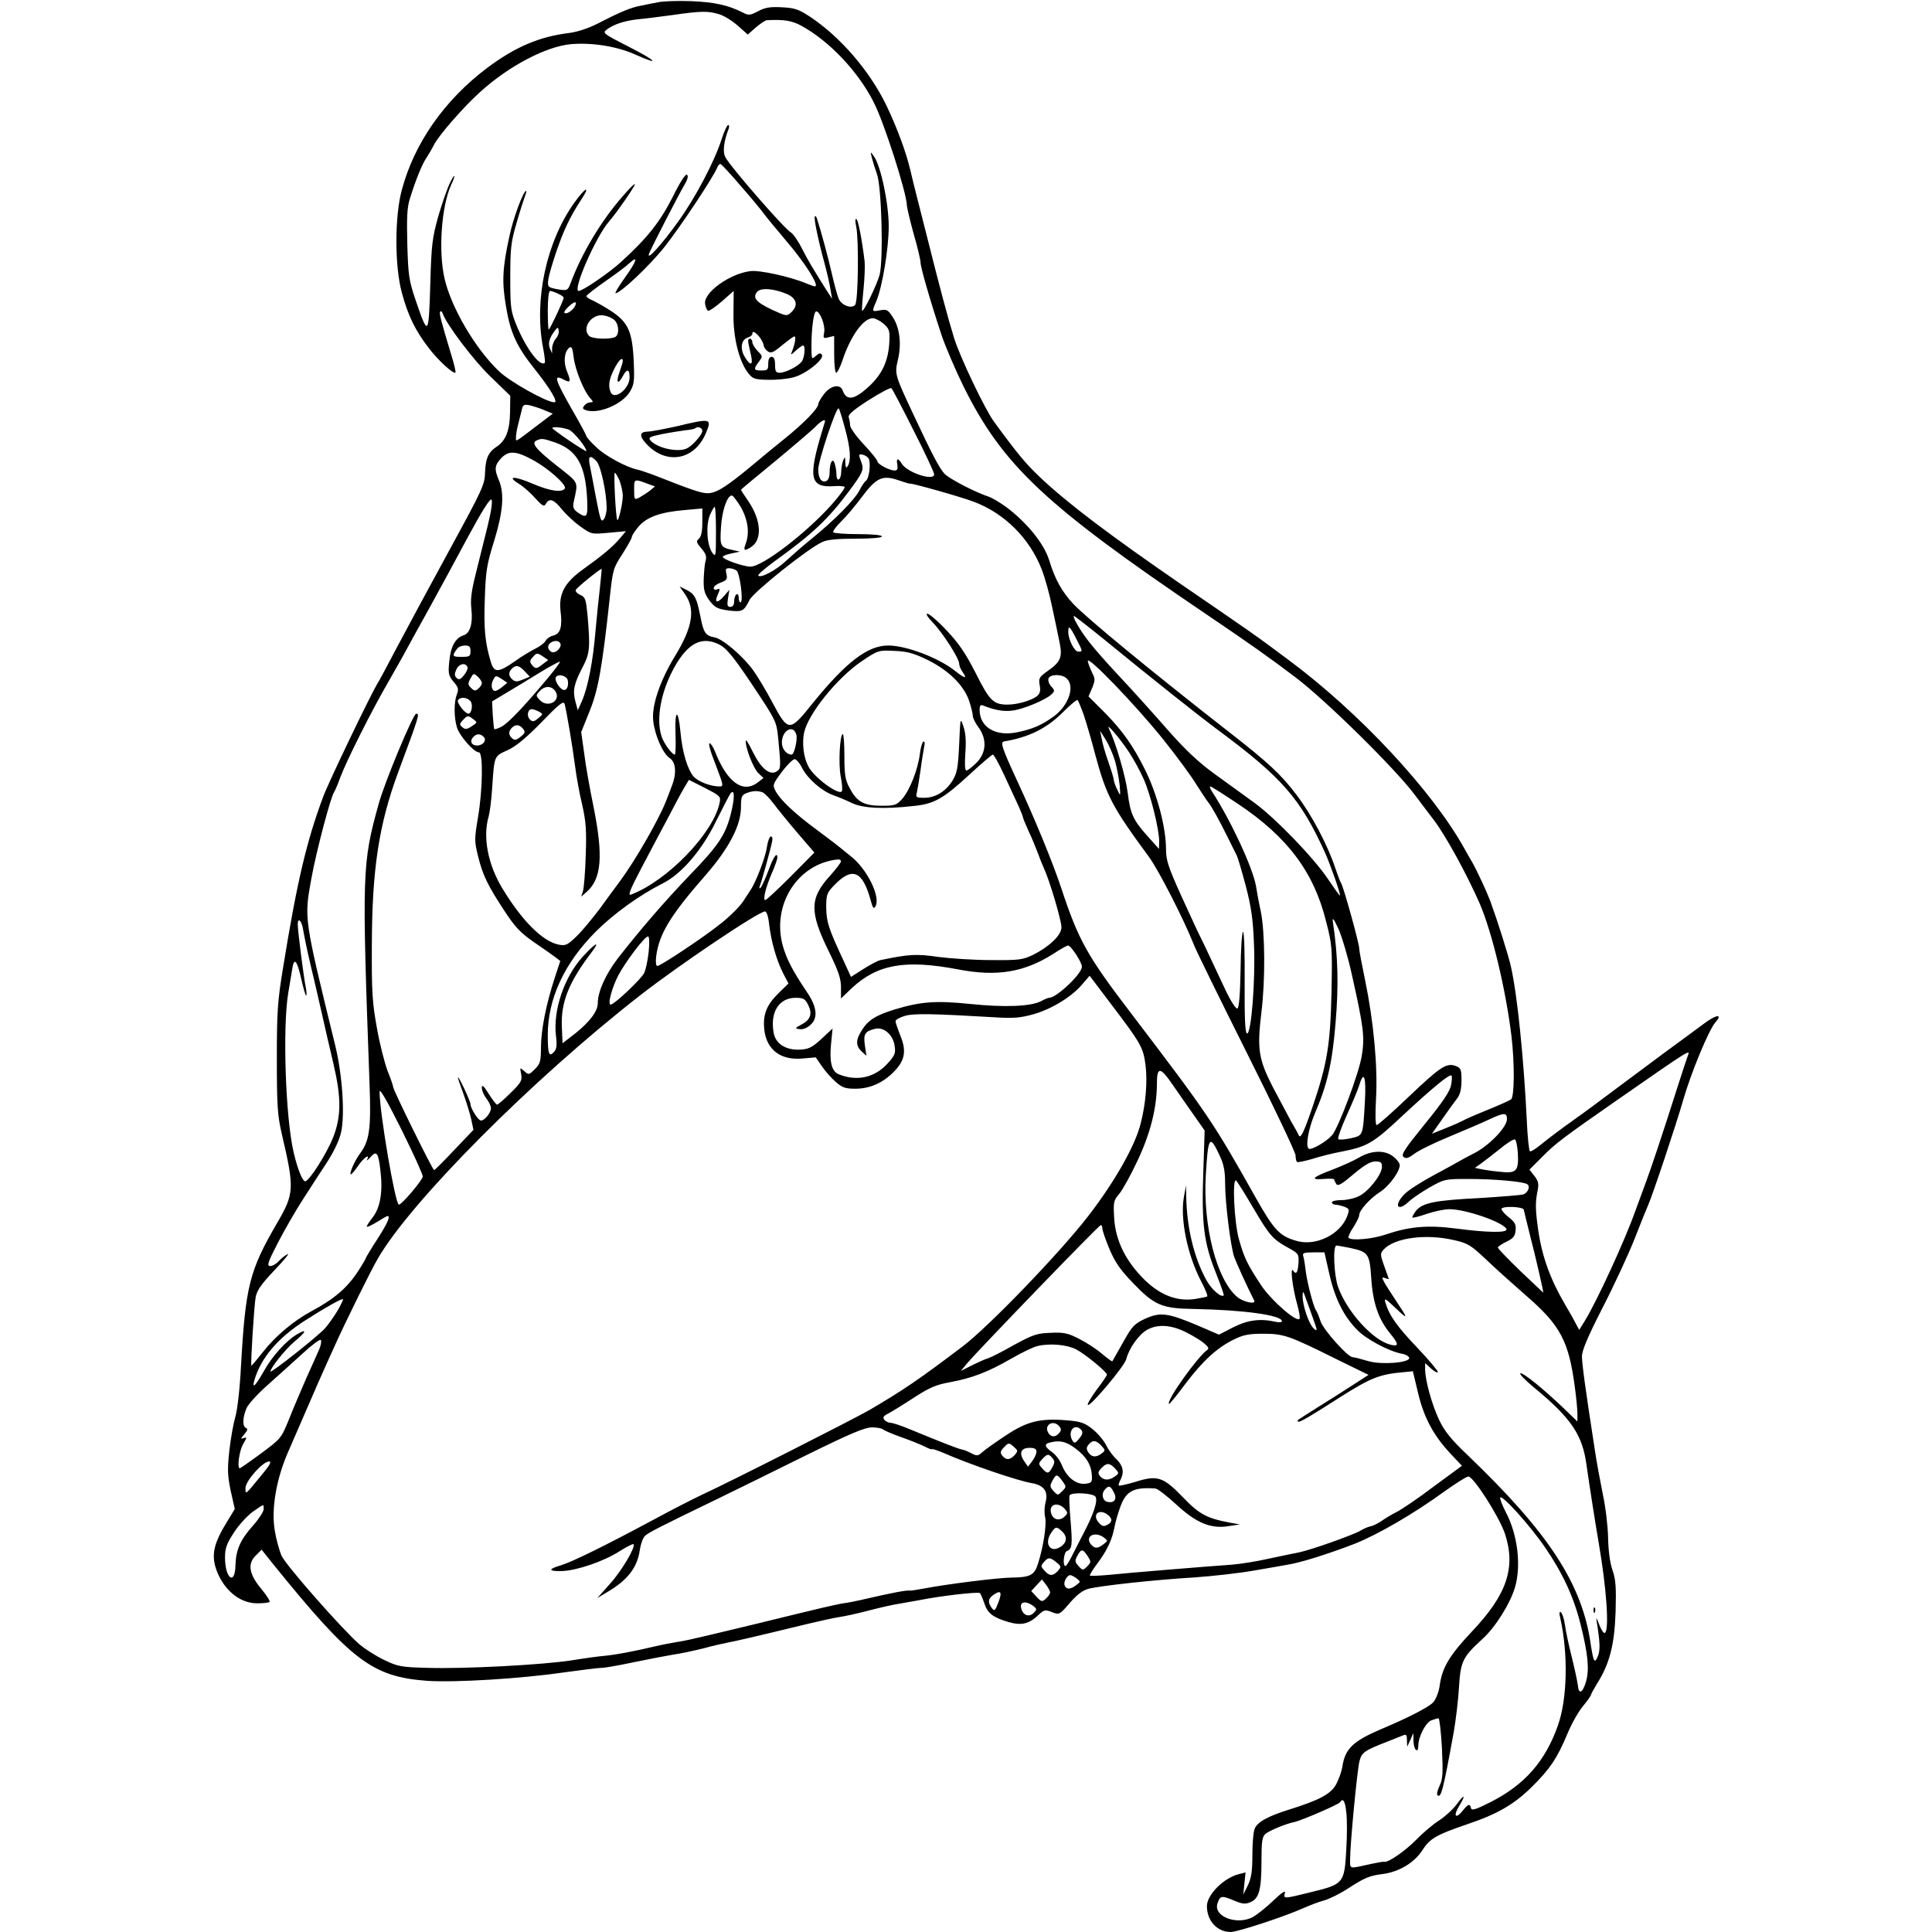 <?xml version="1.0" standalone="no"?>
<!DOCTYPE svg PUBLIC "-//W3C//DTD SVG 20010904//EN"
 "http://www.w3.org/TR/2001/REC-SVG-20010904/DTD/svg10.dtd">
<svg version="1.0" xmlns="http://www.w3.org/2000/svg"
 width="850pt" height="850pt" viewBox="0 0 850 850"
 preserveAspectRatio="xMidYMid meet">
<g transform="translate(0,850) scale(0.1,-0.1)"
fill="#000000" stroke="none">
<path d="M2895 8490 c-22 -4 -56 -11 -75 -15 -42 -7 -92 -28 -185 -76 -44 -23
-93 -39 -130 -44 -133 -16 -239 -62 -362 -154 -187 -141 -320 -330 -375 -536
-32 -117 -32 -336 0 -453 27 -101 60 -168 119 -244 41 -54 109 -116 117 -107
2 2 -6 38 -19 79 -47 156 -54 184 -48 189 3 4 8 0 10 -7 18 -51 138 -209 212
-280 l86 -83 -1 -72 c-1 -81 -19 -127 -60 -153 -36 -24 -48 -52 -50 -114 -1
-51 -12 -75 -154 -335 -84 -154 -188 -347 -232 -430 -43 -82 -83 -157 -89
-165 -30 -50 -212 -428 -237 -495 -74 -198 -116 -378 -177 -755 -24 -146 -27
-192 -27 -400 0 -206 3 -247 22 -330 56 -239 55 -261 -21 -391 -122 -210 -139
-277 -159 -634 -5 -98 -16 -191 -25 -220 -8 -27 -20 -94 -26 -147 -9 -83 -8
-109 6 -177 l18 -80 -43 -71 c-57 -95 -63 -148 -26 -225 37 -74 100 -119 168
-119 26 0 50 3 54 6 3 4 -13 29 -35 56 -55 65 -63 111 -27 147 l27 27 52 -65
c344 -425 435 -494 677 -512 119 -8 409 9 600 37 80 11 154 20 164 20 11 -1
74 10 140 24 67 14 146 29 176 34 30 4 91 17 135 28 44 12 94 23 110 26 28 5
112 24 350 82 55 13 118 27 140 30 22 3 81 16 130 29 50 13 108 26 130 29 22
4 63 11 90 16 88 18 260 38 266 31 4 -3 12 -23 19 -43 14 -45 38 -64 106 -84
58 -17 92 -9 134 32 24 22 29 23 59 11 32 -12 33 -11 77 40 32 37 57 56 83 63
51 13 283 39 467 50 82 6 199 19 260 30 60 10 127 22 149 26 55 8 181 48 295
92 103 41 260 132 396 231 49 35 95 64 104 65 22 1 135 -175 161 -251 49 -149
10 -268 -146 -432 -98 -104 -131 -159 -141 -238 -4 -27 -16 -58 -28 -72 -18
-21 -114 -70 -226 -117 -127 -54 -162 -87 -174 -166 -4 -24 -17 -60 -29 -81
-24 -41 -73 -67 -207 -109 -93 -29 -139 -55 -150 -84 -6 -14 -10 -67 -10 -117
0 -71 -5 -101 -20 -132 l-20 -40 5 49 5 48 -28 -7 c-67 -16 -142 -91 -142
-141 0 -65 45 -114 105 -114 30 0 240 69 317 104 29 13 71 29 94 35 22 6 69
29 104 52 74 48 96 57 153 64 71 9 138 49 173 102 35 55 62 70 199 117 131 44
204 86 280 160 83 81 116 130 161 238 17 42 48 97 68 121 20 24 36 47 36 51 0
3 12 25 26 48 56 88 77 172 82 316 3 109 1 142 -14 185 -11 32 -18 86 -19 142
-1 50 -11 135 -23 190 -11 55 -28 145 -36 200 -41 265 -56 375 -56 408 0 25
26 87 90 212 50 97 113 233 141 303 27 70 54 136 59 147 18 38 127 365 155
464 34 119 113 310 142 343 35 39 3 35 -52 -7 -33 -24 -109 -81 -170 -125 -60
-45 -157 -117 -215 -160 -58 -44 -146 -109 -197 -145 -51 -36 -111 -82 -134
-101 -22 -18 -44 -32 -48 -29 -4 2 -11 66 -14 142 -13 265 -41 543 -69 668
-10 48 -60 205 -91 290 -15 40 -58 133 -79 170 -7 11 -23 40 -37 65 -141 252
-460 595 -771 826 -151 113 -168 124 -470 331 -314 216 -505 360 -625 474 -63
60 -98 102 -202 244 -39 53 -151 287 -176 370 -26 84 -65 230 -115 430 -17 66
-38 149 -47 185 -9 36 -23 91 -30 122 -18 77 -58 186 -106 286 -74 152 -202
300 -336 389 -49 32 -66 38 -122 41 -52 3 -75 -1 -105 -17 -37 -19 -42 -20
-70 -5 -62 31 -123 45 -226 49 -58 2 -123 0 -145 -5z m267 -52 c22 -6 59 -29
84 -51 l44 -39 35 31 c20 17 41 31 48 32 75 4 110 -1 154 -25 123 -68 249
-201 317 -336 46 -89 146 -402 146 -455 1 -11 14 -67 30 -125 17 -58 30 -114
30 -125 0 -20 40 -160 91 -315 17 -52 62 -156 98 -230 173 -348 358 -522 1066
-1001 198 -134 284 -195 396 -280 132 -100 440 -403 525 -518 32 -42 69 -92
84 -111 51 -68 142 -233 200 -365 54 -125 115 -378 140 -585 14 -120 13 -265
-2 -277 -7 -5 -56 -27 -108 -48 -52 -21 -99 -42 -105 -46 -5 -3 -38 -18 -73
-32 l-62 -25 47 67 c25 36 55 77 65 90 12 16 18 41 18 78 0 48 -3 54 -25 63
-41 15 -67 -2 -207 -135 -72 -69 -136 -125 -141 -125 -6 0 -7 44 -3 118 8 140
-11 340 -48 519 -14 67 -26 130 -26 140 0 23 -70 275 -80 288 -4 6 -15 35 -25
65 -33 100 -103 234 -171 323 -67 89 -124 142 -300 279 -337 263 -620 496
-682 561 -50 54 -80 107 -106 192 -23 74 -98 166 -190 235 -28 20 -62 40 -74
44 -61 20 -175 79 -197 102 -22 24 -55 86 -138 264 -80 170 -81 175 -67 235
17 70 9 141 -21 188 -22 34 -27 37 -56 32 -38 -7 -38 -8 -18 39 27 63 55 234
55 330 0 101 -35 267 -65 308 -16 23 -16 23 -9 -7 4 -16 14 -48 22 -70 21 -55
29 -378 12 -444 -13 -46 -70 -164 -77 -158 -2 2 1 44 6 93 5 49 7 105 5 124
-12 98 -28 181 -36 186 -6 4 -6 -10 -1 -33 12 -58 9 -331 -5 -345 -18 -18 -62
0 -73 30 -6 15 -19 63 -29 107 -15 68 -50 196 -66 244 -2 8 -7 12 -9 9 -6 -5
15 -106 43 -208 11 -41 23 -93 26 -115 l7 -40 -29 45 c-60 96 -73 117 -104
177 -17 34 -39 65 -48 70 -25 12 -267 289 -289 332 -12 22 -7 69 15 125 3 9 2
16 -2 16 -5 0 -18 -28 -29 -62 -31 -97 -114 -256 -192 -364 -74 -103 -141
-176 -127 -139 10 26 131 261 156 303 13 22 17 37 11 43 -6 6 -29 -28 -63 -97
-56 -110 -111 -180 -226 -285 -52 -48 -170 -129 -188 -129 -29 0 75 238 133
305 36 41 121 165 114 165 -5 0 -28 -24 -53 -53 -96 -109 -183 -256 -230 -384
-11 -30 -15 -32 -49 -27 -20 3 -39 8 -43 11 -14 8 -8 41 26 145 34 102 65 167
114 241 43 65 16 52 -32 -16 -122 -171 -177 -425 -137 -636 7 -34 10 -65 8
-67 -20 -20 -81 60 -123 161 -27 66 -29 78 -29 215 0 129 3 155 28 240 15 52
32 105 37 118 5 12 7 22 5 22 -13 0 -58 -123 -74 -200 -31 -142 -33 -201 -15
-307 19 -117 47 -177 125 -275 70 -88 106 -148 88 -148 -34 0 -198 92 -244
137 -104 99 -210 280 -239 407 -28 120 -14 319 29 413 22 46 17 54 -5 9 -11
-22 -34 -87 -51 -145 -27 -97 -31 -123 -36 -305 -7 -226 -9 -228 -64 -68 -30
89 -33 110 -37 247 -3 117 -1 162 11 200 26 84 54 153 74 182 10 15 25 41 33
57 21 41 126 162 201 230 126 115 293 203 404 212 93 7 200 -10 280 -46 114
-51 94 -28 -30 35 -106 54 -115 60 -98 73 32 25 78 40 138 47 33 3 103 12 155
19 125 18 155 18 202 4z m96 -755 c44 -50 93 -109 108 -130 16 -21 57 -70 90
-109 85 -99 152 -204 129 -204 -3 0 -21 6 -40 14 -69 29 -206 59 -245 53 -91
-12 -204 -94 -198 -143 2 -15 8 -29 13 -31 6 -2 33 17 62 42 l51 45 -1 -98
c-2 -107 25 -214 66 -265 19 -24 29 -27 87 -28 36 -1 86 4 111 11 53 13 137
80 125 99 -6 9 -12 8 -27 -5 -18 -17 -19 -15 -19 43 0 78 10 153 21 153 17 0
41 -63 35 -92 -5 -26 -4 -28 19 -22 l25 6 0 -81 c0 -45 4 -81 9 -81 5 0 17 24
27 53 35 107 92 187 134 187 10 0 32 -11 47 -24 25 -22 28 -30 26 -77 -4 -86
-31 -145 -91 -200 -64 -59 -98 -64 -115 -16 -11 29 -53 21 -81 -16 -15 -19
-26 -39 -26 -45 0 -19 -65 -85 -143 -148 -40 -32 -108 -88 -152 -125 -112 -93
-155 -119 -192 -119 -28 0 -69 14 -239 81 -28 10 -59 21 -70 23 -48 10 -143
61 -181 99 -24 22 -43 44 -43 48 0 4 -29 58 -65 120 -76 134 -81 154 -33 128
28 -15 31 -8 13 36 -17 40 -13 86 9 105 11 8 15 0 20 -43 7 -55 45 -149 73
-179 14 -16 14 -18 1 -18 -9 0 -21 -6 -27 -14 -9 -11 -8 -15 5 -20 53 -20 160
23 195 80 19 32 21 46 17 137 -6 129 -25 170 -100 219 -29 19 -65 39 -80 46
-16 6 -28 15 -28 19 1 5 38 34 84 66 46 32 93 67 105 79 41 37 33 10 -18 -61
-28 -39 -47 -71 -43 -71 22 0 150 121 215 203 68 85 218 311 233 351 4 9 10
16 15 14 4 -2 44 -44 87 -95z m205 -477 c43 -19 50 -51 17 -81 -18 -17 -22
-16 -85 13 -69 33 -85 52 -64 78 16 19 74 15 132 -10z m-1008 2 c14 -6 25 -14
25 -18 0 -11 -61 -140 -66 -140 -2 0 -4 38 -4 85 0 47 4 85 10 85 5 0 21 -5
35 -12z m73 -58 c-13 -20 -37 -34 -45 -26 -6 6 35 46 47 46 6 0 5 -8 -2 -20z
m175 -58 c21 -19 23 -68 1 -76 -27 -10 -99 -7 -112 6 -35 35 12 100 65 90 15
-2 36 -11 46 -20z m-257 -81 c-9 -10 -16 -28 -17 -42 l0 -24 -10 23 c-9 23 -1
48 25 81 9 12 12 11 14 -3 2 -10 -3 -25 -12 -35z m895 7 c10 -13 18 -29 19
-37 0 -8 8 -19 17 -26 15 -11 24 -7 64 26 26 21 50 39 54 39 8 0 3 -32 -10
-65 -8 -19 -6 -18 17 3 13 12 27 22 31 22 12 0 7 -54 -6 -71 -16 -21 -71 -49
-97 -49 -16 0 -20 6 -20 35 0 24 -5 35 -15 35 -10 0 -15 -10 -15 -30 0 -27 -3
-30 -30 -30 -35 0 -36 6 -11 39 17 23 17 24 -6 47 -12 13 -23 30 -23 39 0 8
-5 15 -11 15 -7 0 -9 -10 -6 -22 3 -13 8 -38 12 -55 9 -42 -5 -43 -29 -2 -21
36 -15 75 14 84 11 3 20 11 20 16 0 15 11 10 31 -13z m-601 -107 c0 -5 -7 -27
-15 -50 -16 -45 -6 -56 15 -16 18 34 30 32 30 -5 0 -52 -69 -104 -84 -64 -11
28 -6 56 16 100 20 40 38 57 38 35z m1280 -306 c50 -98 90 -184 90 -192 0 -31
-117 7 -142 46 -17 28 -26 26 -20 -4 3 -19 0 -25 -12 -25 -23 0 -76 28 -76 41
0 5 -27 39 -60 74 -33 35 -60 73 -60 84 0 11 -3 26 -6 35 -4 11 20 32 87 75
52 33 97 57 101 53 5 -5 49 -89 98 -187z m-1624 90 l36 -15 -62 -47 c-109 -83
-100 -78 -100 -57 0 11 4 35 9 54 5 19 12 48 16 64 5 25 9 28 35 23 16 -4 45
-13 66 -22z m1322 -81 c24 -88 27 -140 12 -164 -7 -12 -10 -8 -11 15 0 26 -2
27 -9 10 -5 -11 -9 -35 -9 -52 -1 -37 -21 -46 -21 -10 0 12 -3 33 -7 45 -8 32
-23 9 -23 -36 0 -21 -6 -35 -16 -39 -20 -7 -34 13 -34 52 0 38 80 279 90 268
4 -4 16 -45 28 -89z m-88 33 c0 -1 -5 -18 -11 -37 -65 -213 -56 -256 51 -249
21 2 42 0 46 -3 3 -4 -22 -39 -57 -78 -112 -126 -305 -273 -357 -273 -32 0
-122 32 -122 43 0 4 17 11 38 15 l37 8 -31 7 c-55 12 -57 16 -52 99 4 73 27
141 48 141 5 0 23 -24 40 -52 31 -56 39 -114 20 -162 -11 -30 -4 -32 27 -11
47 33 41 116 -12 196 -19 28 -35 52 -35 54 0 2 69 59 153 128 83 69 163 137
176 151 21 22 41 34 41 23z m-1126 -38 c21 -10 76 -77 76 -94 0 -2 -34 18 -75
46 -41 28 -75 53 -75 55 0 9 50 3 74 -7z m-61 -56 c95 -34 132 -98 140 -245 4
-84 0 -91 -42 -62 -18 13 -22 23 -17 45 20 94 27 80 -78 163 -92 73 -111 98
-83 109 20 9 27 8 80 -10z m-102 -75 c69 -36 154 -112 144 -127 -11 -19 -64
-12 -137 19 -83 36 -122 37 -66 2 20 -12 53 -41 73 -64 32 -35 39 -39 47 -24
15 26 35 19 70 -25 18 -22 54 -56 81 -75 49 -35 49 -35 125 -28 l76 7 -27 -32
c-31 -37 -78 -76 -166 -139 -77 -56 -103 -105 -95 -179 9 -70 0 -101 -31 -109
-14 -3 -30 -14 -35 -24 -5 -9 -26 -25 -45 -34 -20 -10 -62 -35 -92 -57 -69
-48 -88 -49 -102 -6 -27 87 -33 149 -28 283 4 123 9 152 41 254 39 127 46 208
21 267 -21 49 -19 66 10 97 32 34 64 33 136 -6z m1479 7 c13 -16 5 -91 -11
-101 -5 -3 -18 -22 -28 -42 -21 -41 -111 -132 -211 -213 -36 -29 -85 -72 -110
-95 -45 -43 -115 -80 -124 -66 -2 4 30 32 71 62 167 120 237 186 329 310 59
79 66 94 54 125 -5 14 -10 28 -10 31 0 10 29 3 40 -11z m-1195 -15 c18 -20 43
-134 44 -201 1 -19 -5 -43 -12 -53 -12 -16 -16 -5 -35 95 -12 63 -24 129 -28
147 -7 37 4 41 31 12z m101 -85 c7 -19 14 -49 14 -67 0 -33 -19 -113 -24 -106
-7 7 -17 208 -11 208 3 0 13 -16 21 -35z m1233 0 c23 -8 44 -14 46 -13 13 1
216 -56 278 -79 135 -50 247 -161 300 -298 15 -38 36 -115 47 -170 12 -55 26
-124 32 -153 13 -64 4 -85 -54 -125 -36 -26 -39 -31 -34 -61 5 -24 2 -37 -11
-48 -22 -19 -86 -38 -130 -38 -62 0 -79 16 -140 138 -45 88 -74 131 -128 188
-38 41 -77 74 -85 74 -8 0 1 -15 24 -39 43 -44 116 -158 116 -181 0 -9 7 -26
16 -38 21 -30 9 -28 -35 7 -72 57 -214 111 -293 111 -91 0 -186 -73 -335 -257
-99 -124 -105 -124 -174 5 -28 53 -67 118 -86 144 -45 62 -134 138 -170 144
-39 7 -48 20 -62 94 -16 80 -24 96 -61 115 l-30 15 25 -36 c45 -66 32 -144
-45 -270 -67 -110 -104 -220 -96 -286 7 -63 42 -143 72 -163 28 -18 32 -68 9
-125 -7 -19 -19 -51 -27 -70 -32 -80 -134 -257 -199 -345 -17 -22 -56 -76 -88
-120 -33 -44 -79 -100 -104 -124 -40 -39 -49 -43 -79 -37 -70 14 -160 103
-247 246 -64 105 -88 227 -61 318 5 19 12 73 15 120 10 149 8 144 67 171 38
17 80 52 150 123 77 80 97 96 102 81 8 -29 34 -180 46 -273 6 -47 20 -125 32
-173 16 -73 19 -111 15 -220 -2 -73 -8 -143 -12 -157 l-8 -25 23 20 c67 58 75
159 31 377 -16 78 -35 184 -41 235 l-13 92 37 92 c38 94 55 188 89 501 13 121
15 129 55 190 23 36 42 70 42 76 0 6 14 27 30 46 37 42 96 63 203 72 l77 7 0
-60 c0 -42 -5 -64 -15 -73 -13 -11 -12 -16 11 -43 20 -24 24 -36 18 -56 -4
-14 -7 -51 -8 -82 -1 -46 4 -62 26 -92 24 -31 35 -36 84 -43 61 -7 66 -4 92
47 18 35 257 226 319 254 22 11 68 15 148 15 70 0 115 4 115 10 0 6 -41 10
-104 10 -58 0 -107 4 -110 8 -3 5 13 26 35 48 22 21 62 69 89 105 67 90 93
101 169 74z m-1100 -17 l23 -8 -23 -19 c-13 -10 -34 -23 -46 -30 -22 -11 -23
-10 -23 34 0 50 -2 50 69 23z m-714 -184 c-15 -60 -38 -154 -52 -209 -19 -76
-24 -113 -19 -156 7 -62 -6 -105 -34 -114 -36 -11 -57 -49 -63 -112 -6 -56 -4
-65 18 -92 21 -24 24 -33 15 -56 -13 -34 -13 -100 0 -144 10 -37 75 -111 97
-111 19 0 17 -163 -4 -286 -16 -95 -16 -105 0 -170 21 -85 43 -130 116 -241
47 -72 71 -97 130 -138 40 -27 82 -57 94 -66 l22 -17 -24 -73 c-39 -119 -60
-229 -61 -305 0 -64 -3 -74 -27 -98 -25 -25 -27 -26 -46 -9 -20 18 -20 17 -14
-13 5 -27 0 -37 -46 -82 -29 -29 -56 -52 -60 -52 -4 0 -20 21 -37 48 -22 35
-30 42 -30 26 0 -12 9 -33 20 -47 11 -14 20 -33 20 -43 0 -20 -28 -54 -44 -54
-12 0 -46 54 -46 72 0 13 -49 118 -55 118 -2 0 8 -30 22 -67 14 -38 30 -90 36
-116 l10 -48 -84 -88 c-46 -49 -86 -89 -89 -89 -6 -1 -180 352 -180 365 0 5
-11 38 -25 72 -13 35 -35 120 -47 190 -20 110 -23 157 -22 366 1 330 31 527
115 755 95 255 96 260 80 260 -13 0 -138 -299 -165 -397 -73 -263 -74 -299
-40 -1235 7 -193 0 -247 -42 -303 -23 -31 -47 -85 -41 -92 2 -2 17 15 32 37
25 37 55 57 40 28 -4 -7 3 -2 15 11 27 31 35 20 44 -61 11 -92 -1 -162 -35
-205 -16 -20 -27 -38 -25 -40 2 -3 22 7 45 21 22 14 43 26 46 26 14 0 0 -32
-45 -102 -28 -43 -50 -80 -50 -82 0 -3 -15 -29 -34 -58 -47 -73 -105 -123
-206 -177 -77 -41 -159 -110 -212 -178 -28 -35 -51 -63 -52 -61 -4 7 12 266
19 302 6 30 26 58 84 119 42 44 67 75 56 69 -11 -5 -29 -20 -39 -31 -11 -12
-27 -21 -37 -21 -16 0 -11 16 34 103 29 56 79 143 111 192 32 50 80 124 107
165 30 47 53 96 60 130 17 79 5 253 -26 380 -139 567 -137 559 -105 735 21
117 85 360 100 380 4 6 17 36 28 67 28 74 139 295 210 417 30 53 68 119 82
146 15 28 61 111 102 185 41 74 116 213 167 308 60 111 97 170 103 164 6 -6 0
-49 -17 -118z m1005 -26 c0 -105 -1 -111 -16 -90 -24 34 -29 120 -11 165 9 20
18 37 21 37 4 0 6 -51 6 -112z m-510 -238 c-5 -41 -14 -130 -20 -196 -11 -133
-33 -247 -60 -309 l-18 -40 -11 41 c-12 46 -6 76 34 152 30 58 32 82 20 225
-7 70 -10 80 -31 89 -14 6 -23 16 -21 22 3 10 110 96 114 93 1 -1 -3 -36 -7
-77z m600 70 c15 -9 32 -140 18 -140 -5 0 -8 9 -8 21 0 11 -4 17 -10 14 -5 -3
-10 -17 -10 -31 0 -15 -6 -24 -16 -24 -14 0 -16 7 -11 38 l6 37 -25 -29 c-29
-33 -43 -28 -25 10 10 23 9 26 -4 21 -8 -4 -15 -1 -15 6 0 7 14 18 31 24 27
10 30 16 25 38 -5 20 -3 25 11 25 10 0 25 -4 33 -10z m1616 -302 c224 -183
417 -336 503 -400 282 -209 362 -301 470 -538 24 -53 72 -190 66 -190 -2 0
-25 32 -52 72 -63 94 -232 269 -324 336 -41 30 -119 86 -174 126 -73 53 -128
105 -205 192 -57 65 -158 178 -225 249 -110 119 -150 169 -184 233 -6 12 -9
22 -6 22 3 0 62 -46 131 -102z m-121 2 c30 -58 29 -57 9 -57 -17 0 -44 53 -44
87 0 31 7 25 35 -30z m-2270 -20 c8 -14 -13 -40 -32 -40 -7 0 -16 7 -20 16
-10 26 38 47 52 24z m698 -5 c36 -18 67 -57 178 -225 73 -111 76 -119 83 -190
12 -126 12 -132 -7 -144 -30 -19 -68 12 -104 84 -17 36 -32 59 -32 51 -2 -31
34 -122 55 -142 l23 -22 -23 -18 c-66 -52 -136 -3 -190 134 -8 20 -19 37 -24
37 -6 0 3 -35 20 -77 43 -113 43 -113 22 -113 -38 0 -91 21 -111 42 -28 31
-51 108 -59 196 -10 107 -26 102 -22 -7 2 -50 0 -91 -3 -91 -12 0 -47 47 -58
79 -26 78 -3 200 57 307 59 105 120 136 195 99z m-1093 -30 c0 -23 -4 -25 -41
-25 -40 0 -42 4 -16 38 5 6 20 12 33 12 19 0 24 -5 24 -25z m2012 -39 c93 -46
159 -112 182 -180 9 -27 16 -57 16 -66 0 -9 11 -31 25 -50 38 -52 35 -112 -9
-156 -19 -19 -39 -34 -44 -34 -7 0 -8 27 -5 75 4 52 2 89 -8 118 -14 42 -14
41 -19 -78 -5 -104 -9 -125 -29 -159 -30 -48 -75 -76 -125 -76 -35 0 -38 2
-32 24 3 13 10 56 16 97 5 41 13 87 16 103 4 17 2 26 -4 23 -5 -4 -12 -28 -15
-54 -8 -67 -44 -159 -77 -197 -26 -29 -33 -31 -92 -31 -77 0 -108 17 -140 78
-19 35 -23 57 -23 140 0 53 -3 97 -7 97 -13 0 -20 -132 -9 -187 6 -30 8 -59 5
-64 -12 -21 -124 61 -148 110 -21 40 -28 102 -18 149 19 83 145 239 252 312
74 50 75 50 151 46 51 -2 82 -11 141 -40z m-1694 -18 c-28 -22 -32 -22 -48 -3
-10 13 -10 19 5 35 16 18 19 18 42 3 l25 -17 -24 -18z m2732 -334 c56 -70 120
-157 142 -193 23 -36 47 -73 54 -81 16 -20 49 -80 86 -155 16 -33 34 -68 39
-78 5 -10 23 -71 40 -135 24 -92 32 -147 36 -256 7 -158 -12 -399 -31 -393 -8
3 -11 70 -10 225 1 122 -2 222 -7 222 -5 0 -10 -75 -11 -167 -2 -113 -7 -168
-14 -170 -7 -2 -28 31 -49 74 -83 176 -98 210 -115 243 -10 19 -47 101 -84
181 -56 124 -66 155 -66 202 0 97 -39 244 -93 352 -52 104 -97 168 -173 246
l-75 75 16 37 c13 32 14 41 1 65 -7 15 -17 38 -20 52 -10 37 211 -192 334
-346z m-2712 270 c-106 -127 -172 -195 -201 -211 -16 -8 -30 -13 -32 -11 -2 2
-5 30 -7 62 l-3 60 70 42 c39 23 104 63 145 88 41 25 79 45 83 45 5 1 -20 -33
-55 -75z m-351 50 c2 -6 -5 -22 -16 -35 -15 -19 -22 -21 -32 -12 -10 10 -10
18 -1 38 12 26 42 31 49 9z m252 -18 l22 -23 -31 -13 c-24 -10 -33 -10 -45 0
-18 15 -19 32 -3 48 18 18 32 15 57 -12z m-189 -51 c0 -7 -7 -18 -16 -25 -12
-11 -18 -10 -31 3 -15 14 -15 20 -3 42 13 24 14 24 32 8 10 -9 18 -22 18 -28z
m90 -17 c-12 -10 -26 -18 -31 -18 -16 0 -21 27 -9 49 10 20 12 20 37 4 l25
-17 -22 -18z m288 29 c5 -26 -5 -47 -20 -42 -19 7 -40 44 -32 56 10 16 48 6
52 -14z m2196 7 c36 -35 7 -119 -58 -166 -52 -38 -93 -56 -162 -70 -95 -19
-164 23 -164 99 0 20 4 24 18 18 47 -19 90 -27 128 -21 48 6 147 48 170 71 15
14 15 18 -1 35 -10 11 -15 26 -12 35 8 20 61 20 81 -1z m-2250 -56 c26 -42
-35 -75 -69 -38 -18 19 -18 21 0 40 22 24 53 23 69 -2z m-374 -43 c12 -14 5
-55 -9 -55 -15 0 -53 49 -46 59 9 16 40 14 55 -4z m2698 -60 c11 -33 35 -114
52 -180 48 -177 75 -228 235 -445 44 -61 153 -274 197 -385 10 -27 116 -242
234 -478 118 -235 214 -438 214 -450 0 -13 3 -26 6 -29 3 -3 33 3 67 13 34 11
94 26 133 33 111 22 137 38 262 155 130 121 209 187 218 179 3 -3 2 -23 -2
-43 -5 -26 -37 -75 -115 -170 -89 -110 -106 -135 -94 -145 11 -9 21 -6 48 14
18 14 87 48 153 75 65 27 144 61 174 75 68 32 80 32 80 2 0 -34 -74 -112 -139
-147 -31 -16 -63 -33 -71 -38 -8 -5 -59 -33 -113 -62 -54 -29 -112 -66 -128
-83 -49 -50 -30 -80 20 -32 15 14 55 41 91 62 64 36 67 37 170 37 111 0 241
-11 259 -23 15 -9 4 -37 -17 -45 -9 -3 -96 -10 -192 -16 -199 -10 -252 -21
-281 -57 -10 -14 -17 -27 -15 -29 2 -2 31 5 65 17 33 11 77 20 98 20 73 0 241
-59 251 -88 5 -17 -86 -15 -223 3 -123 16 -205 9 -310 -27 -56 -19 -149 -28
-162 -14 -3 3 6 24 21 46 14 22 26 46 26 54 0 21 48 74 92 102 41 26 91 96 86
121 -2 9 -15 25 -30 36 -37 28 -95 26 -149 -6 -24 -14 -75 -37 -114 -52 -91
-34 -104 -47 -42 -42 26 2 47 1 47 -2 0 -3 4 -12 9 -20 7 -11 23 -2 76 43 48
40 74 56 96 56 24 0 29 -4 29 -24 0 -33 -58 -107 -100 -128 -19 -10 -54 -18
-77 -18 -24 0 -43 -4 -43 -10 0 -5 6 -10 14 -10 8 0 26 -4 40 -9 23 -9 24 -12
13 -42 -30 -79 -134 -131 -217 -110 -79 21 -103 46 -185 191 -188 335 -211
368 -545 807 -196 256 -235 326 -310 553 -38 115 -117 307 -195 475 -68 147
-75 170 -57 173 108 18 188 57 260 130 31 31 60 55 63 52 3 -3 15 -32 27 -65z
m-2397 14 c19 -10 19 -11 -3 -29 -19 -16 -25 -17 -37 -5 -15 15 -9 45 9 45 6
0 20 -5 31 -11z m-288 -34 c18 -13 17 -14 -7 -30 -21 -14 -29 -15 -41 -5 -14
11 -14 15 1 31 20 22 23 23 47 4z m218 -41 c11 -14 10 -19 -10 -35 -18 -15
-27 -17 -37 -8 -17 14 -18 31 -2 47 16 16 33 15 49 -4z m2666 -103 c20 -30 49
-83 64 -117 31 -68 69 -223 69 -276 l-1 -33 -49 55 c-64 71 -77 98 -89 195 -9
70 -52 218 -82 279 -16 32 48 -42 88 -103z m-1463 75 c5 -22 -10 -86 -21 -86
-23 0 -43 25 -43 53 0 55 52 82 64 33z m1402 -115 c8 -29 17 -76 20 -105 4
-51 4 -51 -10 -21 -9 17 -15 36 -16 44 0 7 -11 43 -24 80 -13 36 -26 82 -29
101 l-7 35 25 -40 c14 -22 32 -64 41 -94z m-2778 107 c15 -15 -3 -38 -29 -38
-24 0 -33 18 -19 35 15 18 32 19 48 3z m2291 -170 c24 -51 51 -111 62 -134 10
-23 19 -44 19 -48 0 -4 12 -33 26 -64 15 -31 32 -74 40 -95 7 -20 20 -52 28
-70 24 -51 76 -227 76 -257 0 -34 -53 -85 -125 -121 -46 -22 -61 -24 -185 -23
-74 0 -179 7 -233 14 -94 14 -128 12 -253 -14 -11 -2 -45 -20 -75 -39 l-55
-35 -33 72 c-65 139 -75 169 -76 233 0 57 3 65 35 98 79 83 125 64 160 -64 10
-37 14 -42 22 -28 23 42 -38 165 -109 220 -15 12 -35 28 -43 35 -8 7 -55 43
-105 80 -99 73 -163 133 -184 174 -12 24 -11 29 29 82 23 31 49 56 56 56 7 0
23 -18 33 -39 25 -48 87 -102 138 -120 21 -7 58 -23 83 -35 48 -22 138 -27
270 -12 90 9 130 32 243 136 53 49 101 90 105 90 5 0 28 -42 51 -92z m-1253
-120 c-27 -133 -229 -343 -390 -404 -15 -6 -4 22 46 117 36 68 88 167 116 219
27 52 59 112 71 132 l22 37 71 -36 c66 -34 70 -37 64 -65z m2281 -5 c217 -145
333 -299 387 -516 27 -104 28 -116 24 -315 -5 -229 -19 -314 -85 -507 -36
-105 -51 -137 -59 -120 -2 6 -17 33 -33 60 -15 28 -52 97 -82 154 -62 122 -69
165 -49 330 17 139 16 347 -3 441 -9 41 -18 91 -21 111 -14 81 -111 290 -194
417 -8 12 -11 22 -7 22 4 0 59 -35 122 -77z m-2232 -45 c-23 -91 -55 -139
-180 -268 -112 -117 -215 -236 -318 -368 -53 -70 -87 -145 -87 -196 0 -35 -36
-82 -97 -131 l-58 -45 -3 71 c-5 111 31 199 135 335 36 49 9 32 -44 -26 -81
-90 -130 -234 -117 -347 5 -36 3 -58 -6 -68 -24 -29 -30 -15 -30 71 0 160 73
317 212 456 78 78 192 160 293 211 83 41 173 146 235 273 30 60 58 115 64 123
19 24 19 -22 1 -91z m140 96 c9 -4 31 -26 48 -49 18 -24 65 -82 106 -130 l74
-86 -104 -105 c-57 -57 -107 -104 -112 -104 -12 0 2 56 29 119 13 29 24 60 24
68 0 28 -18 2 -40 -59 -13 -35 -28 -67 -33 -73 -7 -7 -8 -3 -3 10 9 24 47 161
53 193 3 12 1 22 -5 22 -6 0 -14 -21 -18 -47 -5 -42 -49 -156 -72 -189 -4 -6
-19 -29 -34 -52 -15 -22 -58 -65 -95 -94 -77 -62 -267 -188 -281 -188 -6 0 -8
18 -5 43 13 98 62 179 215 354 105 120 158 221 158 302 0 44 3 53 23 61 27 11
50 12 72 4z m345 -304 c0 -5 -22 -34 -49 -64 -89 -98 -90 -158 -5 -331 43 -88
54 -120 54 -159 l0 -49 48 46 c113 105 235 126 467 82 171 -33 291 -13 420 69
30 20 59 36 64 36 13 0 61 -74 61 -93 0 -32 -114 -139 -145 -137 -3 0 -19 -6
-35 -15 -45 -23 -160 -28 -312 -12 -150 15 -214 11 -331 -24 -84 -26 -118 -47
-146 -93 -27 -42 -26 -68 0 -92 l21 -19 -7 46 c-7 50 0 62 47 73 37 8 77 -27
84 -75 5 -32 2 -42 -31 -78 -57 -63 -136 -80 -216 -47 -30 13 -40 54 -33 130
l7 71 -49 -46 c-42 -38 -56 -45 -94 -47 -62 -3 -107 25 -116 73 -17 91 23 155
96 155 34 0 42 -4 55 -30 20 -39 12 -66 -28 -87 -31 -17 -31 -18 -9 -21 15 -2
33 5 49 20 33 30 27 80 -18 145 -61 91 -88 142 -105 202 -50 181 66 363 244
380 6 0 12 -3 12 -9z m-316 -277 c9 -76 32 -156 61 -214 l24 -46 -44 -43 c-53
-52 -70 -95 -62 -163 11 -87 73 -133 168 -124 l58 5 27 -39 c15 -22 42 -53 61
-69 28 -25 42 -30 86 -30 65 0 122 26 170 75 49 50 56 92 28 159 -11 28 -21
57 -21 63 0 7 19 17 43 24 40 11 124 9 398 -7 79 -5 110 -2 167 14 80 23 168
77 214 132 l32 37 90 -119 c136 -179 146 -196 156 -275 9 -70 1 -171 -22 -258
-24 -96 -114 -255 -230 -405 -125 -162 -438 -487 -553 -574 -193 -146 -256
-189 -407 -278 -65 -38 -619 -319 -743 -376 -38 -18 -128 -64 -200 -103 -229
-123 -368 -191 -418 -206 -58 -17 -55 -27 8 -25 65 3 182 43 249 86 32 20 60
35 63 32 11 -11 -52 -118 -104 -175 l-55 -62 38 23 c94 54 138 110 149 189 4
26 14 54 23 62 17 15 53 34 322 164 80 39 255 125 390 192 191 94 255 121 286
121 22 0 44 -4 49 -9 6 -5 43 -21 83 -35 40 -14 86 -33 102 -41 17 -9 30 -13
30 -11 0 3 21 -4 48 -15 118 -52 327 -123 390 -134 55 -9 75 -37 62 -85 -5
-19 -6 -48 -2 -64 8 -30 -7 -130 -31 -205 -16 -52 -34 -61 -121 -62 -58 -1
-278 -28 -387 -49 -27 -5 -53 -9 -57 -8 -11 3 -87 -12 -182 -34 -47 -11 -96
-21 -110 -22 -14 -2 -74 -15 -135 -30 -60 -14 -164 -40 -230 -56 -66 -16 -167
-40 -225 -54 -58 -14 -121 -28 -140 -30 -20 -3 -67 -12 -105 -21 -100 -23
-163 -35 -215 -40 -25 -2 -90 -11 -145 -20 -130 -20 -473 -38 -634 -33 -117 3
-131 6 -191 35 -36 17 -84 48 -108 68 -76 66 -324 348 -343 390 -10 23 -24 73
-30 111 -16 94 6 227 60 349 130 301 149 343 202 460 46 103 161 336 191 387
146 253 681 790 1156 1160 172 134 520 368 548 368 7 0 15 -25 18 -57z m2563
-218 c53 -237 58 -277 44 -362 -13 -77 -102 -314 -130 -347 -25 -29 -91 -67
-103 -60 -15 10 -2 86 26 153 56 131 77 221 92 401 14 166 11 293 -12 445 -3
21 4 13 24 -30 15 -33 42 -123 59 -200z m-4613 193 c4 -24 17 -88 30 -143 13
-55 36 -152 50 -215 14 -63 38 -167 53 -230 35 -150 35 -232 -2 -326 -28 -69
-100 -184 -121 -191 -12 -4 -35 53 -52 127 -36 153 -49 548 -24 700 7 41 15
90 18 108 8 52 21 37 39 -43 9 -41 19 -75 22 -75 3 0 2 15 -1 33 -9 39 -36
254 -36 279 0 35 18 17 24 -24z m1520 -95 c-4 -38 -13 -80 -20 -94 -13 -27
-132 -139 -147 -139 -15 0 5 74 34 130 33 61 115 170 130 170 6 0 7 -27 3 -67z
m4571 -460 c-4 -10 -25 -74 -47 -143 -61 -192 -117 -360 -138 -415 -10 -27
-31 -84 -46 -125 -45 -127 -169 -397 -223 -484 l-23 -37 -18 33 c-9 18 -29 53
-44 78 -65 111 -101 210 -118 325 -13 91 -14 125 -3 177 6 30 3 42 -14 64
l-22 28 58 58 c55 56 89 82 332 251 325 226 319 222 306 190z m-2266 -125 c24
-35 65 -94 92 -132 l49 -70 -6 -185 c-8 -228 3 -310 55 -440 21 -53 37 -98 35
-100 -11 -12 -55 27 -77 68 -54 99 -85 227 -88 364 l-1 52 -9 -50 c-18 -96 15
-257 76 -373 18 -34 30 -64 26 -66 -3 -2 -27 -7 -53 -11 -78 -12 -152 16 -221
83 -83 81 -129 173 -135 272 -4 71 -3 78 22 107 15 18 51 83 80 145 57 120 86
234 86 341 0 75 15 74 69 -5z m846 -75 c-9 -153 -7 -148 -62 -161 -27 -6 -51
-7 -55 -4 -4 4 13 52 38 107 25 55 50 115 55 133 20 65 30 33 24 -75z m-4145
-329 c0 -15 -92 -124 -105 -124 -16 0 -85 406 -85 497 0 17 33 -40 95 -164 52
-105 95 -199 95 -209z m4818 102 c4 -80 -6 -90 -83 -81 -33 3 -70 9 -83 12
l-23 5 23 16 c13 9 50 38 83 64 32 27 64 47 70 45 5 -2 11 -29 13 -61z m-1312
-10 c18 -38 24 -68 24 -121 0 -86 24 -278 40 -325 10 -27 53 -123 88 -192 9
-19 -49 -6 -75 16 -90 76 -151 311 -138 535 10 172 17 182 61 87z m147 -229
c73 -124 86 -139 155 -177 44 -24 47 -28 45 -64 -3 -46 -10 -56 -24 -36 -14
20 -2 -78 18 -148 8 -29 13 -57 11 -63 -8 -23 -125 79 -170 147 -61 93 -74
119 -98 205 -20 74 -29 266 -12 255 5 -3 38 -56 75 -119z m1191 -9 c1 -7 15
-62 30 -123 23 -88 56 -234 56 -242 0 -1 -45 42 -100 94 -55 53 -100 100 -100
104 0 4 17 16 38 26 29 14 38 24 40 50 3 26 -3 36 -32 59 -19 15 -32 32 -30
36 8 13 94 9 98 -4z m-1854 -83 c0 -9 14 -49 31 -90 25 -59 48 -92 104 -150
94 -98 127 -112 267 -114 217 -4 388 -27 388 -54 0 -5 -14 -6 -30 -2 -67 15
-122 7 -185 -25 l-62 -32 -95 41 c-131 55 -163 59 -230 29 -48 -23 -57 -32
-97 -104 -24 -43 -46 -81 -47 -83 -2 -2 -22 13 -46 33 -23 20 -69 50 -101 66
-49 25 -68 29 -125 26 -60 -2 -77 -8 -160 -53 -51 -29 -102 -55 -115 -59 -12
-3 -44 -18 -71 -31 l-49 -25 29 35 c52 61 579 607 587 607 4 0 7 -7 7 -15z
m1547 -51 c62 -14 74 -22 143 -87 42 -40 120 -110 174 -157 151 -131 188 -199
215 -405 6 -44 11 -96 11 -115 l0 -34 -57 55 c-93 89 -182 161 -194 157 -6 -2
20 -29 57 -60 166 -136 216 -210 234 -343 13 -92 38 -251 54 -345 34 -196 47
-382 27 -394 -5 -4 -16 13 -25 36 -12 32 -15 35 -11 13 14 -87 16 -123 6 -149
-15 -38 -20 -30 -32 47 -37 267 -184 492 -541 834 -75 71 -103 107 -126 155
-32 67 -62 176 -62 223 l0 28 25 -23 c14 -13 28 -21 31 -17 3 3 -37 51 -89
106 -90 94 -125 143 -142 201 -6 21 1 17 45 -25 57 -54 57 -50 0 35 -20 30
-43 66 -50 79 -11 21 -10 23 4 18 9 -4 16 -5 16 -4 0 1 -9 27 -20 57 -18 50
-18 55 -3 72 47 52 185 71 310 42z m-455 -35 c78 -17 84 -25 91 -133 7 -109
32 -181 84 -244 38 -46 38 -58 0 -48 -77 19 -191 145 -230 254 -18 50 -24 182
-7 182 5 0 33 -5 62 -11z m-93 -116 c25 -109 64 -186 124 -246 40 -40 139 -93
195 -103 17 -3 32 -12 32 -19 0 -21 -121 -30 -178 -14 -49 14 -56 16 -72 18
-23 3 -129 122 -140 158 -7 21 -16 43 -20 48 -11 15 -37 114 -45 170 -3 28 -8
58 -11 68 -5 14 2 17 44 17 l49 0 22 -97z m-78 -177 c26 -71 27 -77 9 -61 -22
20 -50 104 -49 144 0 16 3 20 6 11 3 -8 18 -50 34 -94z m-4285 19 c-15 -25
-40 -61 -56 -79 -30 -34 -240 -200 -240 -190 0 16 66 98 105 131 53 44 59 60
11 32 -47 -28 -109 -96 -146 -163 -36 -64 -52 -79 -41 -39 29 99 103 187 226
265 84 54 159 96 164 92 2 -2 -9 -24 -23 -49z m3739 -100 c65 -34 102 -64 88
-73 -42 -28 -183 -225 -170 -239 2 -2 34 37 71 87 78 103 139 159 213 196 43
21 66 26 130 26 91 0 114 -8 321 -111 l143 -70 -68 -44 c-37 -24 -106 -68
-153 -97 -47 -30 -87 -55 -89 -57 -2 -2 -2 -5 0 -8 5 -5 56 25 182 106 137 87
177 103 283 112 l40 4 23 -96 c26 -109 68 -187 144 -268 l49 -52 -124 -91
c-67 -51 -141 -101 -163 -112 -22 -11 -52 -29 -67 -40 -15 -10 -36 -21 -47
-23 -11 -2 -30 -10 -43 -18 -28 -18 -216 -85 -273 -97 -22 -4 -83 -17 -135
-28 -52 -12 -124 -23 -160 -26 -102 -7 -457 -36 -543 -45 -43 -4 -79 -5 -82
-3 -2 2 13 27 35 56 42 57 63 102 74 160 4 22 16 63 27 92 25 65 59 82 152 75
9 0 51 -32 93 -71 88 -81 152 -108 232 -94 l47 7 -44 8 c-102 19 -135 37 -208
113 -86 89 -111 97 -209 66 -37 -11 -69 -18 -71 -16 -3 2 0 13 6 24 18 34 13
62 -16 91 -16 14 -37 43 -47 64 -11 21 -38 53 -60 70 -34 27 -51 33 -111 38
-118 10 -176 -4 -269 -66 -44 -29 -91 -62 -103 -73 -20 -18 -24 -19 -49 -6
-15 8 -35 16 -43 17 -16 3 -88 31 -226 88 -38 16 -77 29 -86 29 -9 0 -22 6
-28 13 -8 11 -5 17 17 28 15 8 66 39 113 70 70 45 98 57 160 68 96 18 165 44
269 104 47 27 99 52 115 55 56 13 129 6 170 -15 40 -21 135 -99 135 -111 0 -4
-20 -34 -45 -66 -24 -33 -42 -63 -39 -67 7 -13 162 171 169 201 12 48 56 110
93 130 48 26 109 21 177 -15z m-3819 -68 c-8 -18 -34 -77 -59 -132 -24 -55
-59 -137 -77 -183 -33 -81 -36 -83 -122 -147 -49 -36 -91 -65 -93 -65 -13 0
-2 79 15 107 17 29 17 31 2 26 -14 -5 -14 -3 3 17 14 16 16 24 8 27 -17 6 -16
45 1 86 7 18 49 64 92 102 43 39 112 100 152 137 41 38 78 66 83 63 4 -3 2
-20 -5 -38z m3254 -342 c10 -12 10 -18 0 -30 -17 -20 -37 -19 -49 3 -18 34 24
57 49 27z m98 -17 c7 -9 5 -20 -10 -37 -16 -21 -21 -22 -29 -10 -25 40 9 82
39 47z m-26 -81 c48 -36 70 -73 72 -121 1 -28 -2 -31 -30 -34 -39 -4 -80 28
-101 79 -8 22 -28 49 -44 60 -33 23 -36 36 -11 42 44 12 73 5 114 -26z m114
12 c18 -20 18 -21 -1 -35 -24 -18 -44 -15 -58 8 -8 12 -7 21 2 32 18 22 34 20
57 -5z m-384 -6 c17 -15 17 -17 2 -35 -21 -22 -37 -23 -54 -3 -10 13 -10 19 5
35 22 24 24 24 47 3z m98 -20 c0 -10 -9 -29 -19 -42 l-18 -24 -18 26 c-23 35
-13 57 25 57 22 0 30 -5 30 -17z m70 -28 c11 -13 11 -20 0 -40 -16 -30 -22
-31 -45 -5 -17 19 -17 21 0 40 22 24 29 25 45 5z m-3481 -77 c-71 -87 -69 -85
-69 -55 0 31 76 117 104 117 12 0 3 -17 -35 -62z m3757 31 c18 -20 18 -21 -1
-35 -25 -18 -49 -18 -65 1 -10 13 -10 19 5 35 23 25 37 25 61 -1z m-232 -55
c18 -25 18 -26 -1 -45 -19 -19 -19 -19 -38 1 -16 18 -17 23 -5 45 17 31 20 31
44 -1z m226 -49 c16 -29 4 -49 -26 -43 -23 4 -30 34 -14 53 17 21 25 19 40
-10z m-81 -19 c13 -16 -7 -78 -54 -166 -13 -25 -34 -66 -47 -92 -13 -26 -26
-48 -30 -48 -14 0 -8 61 6 66 23 9 25 26 16 134 -5 57 -7 107 -4 111 9 15 100
10 113 -5z m1978 -223 c78 -114 127 -219 157 -340 33 -132 39 -198 24 -251
-15 -51 -32 -59 -36 -17 -2 17 -14 73 -27 125 -13 52 -27 116 -30 143 -4 26
-12 50 -18 54 -6 4 -8 -4 -3 -23 36 -160 32 -358 -10 -476 -56 -158 -146 -260
-295 -336 -67 -34 -85 -39 -87 -27 -5 21 -13 19 -38 -13 -30 -37 -41 -21 -15
21 31 51 25 57 -9 10 -17 -23 -52 -55 -78 -72 -26 -16 -72 -55 -102 -86 -48
-49 -125 -102 -140 -96 -3 1 -27 -3 -55 -9 -104 -23 -95 -25 -95 22 0 66 31
389 41 429 10 39 21 47 124 87 28 11 58 23 68 27 14 6 17 2 17 -21 l1 -29 14
30 13 30 1 -37 c1 -38 21 -55 21 -18 0 38 32 101 57 111 13 5 28 9 32 9 4 0
11 -59 15 -131 5 -110 4 -136 -10 -165 -9 -19 -14 -38 -10 -42 16 -15 25 19
72 278 9 52 20 141 23 197 7 114 16 132 103 212 55 49 121 153 143 226 29 97
12 235 -41 334 -13 25 -24 53 -24 61 1 23 130 -119 197 -217z m-5637 167 c0
-10 -21 -43 -46 -71 -57 -64 -76 -107 -78 -176 -2 -91 -46 -58 -46 35 0 40 7
60 39 109 21 33 59 74 82 91 53 37 49 36 49 12z m3524 2 c15 -18 15 -20 -2
-36 -22 -19 -49 -12 -57 15 -13 40 28 54 59 21z m189 -26 c22 -17 22 -33 -2
-45 -14 -8 -23 -6 -36 9 -32 35 -1 65 38 36z m-201 -73 c25 -23 23 -50 -7 -69
-45 -29 -73 16 -39 64 18 26 22 27 46 5z m184 -27 c19 -15 19 -15 -1 -30 -25
-20 -39 -20 -55 -1 -29 35 16 60 56 31z m-71 -82 c16 -25 16 -27 -2 -46 -19
-18 -20 -18 -38 2 -16 18 -17 23 -5 45 17 32 24 31 45 -1z m-132 -32 c16 -14
16 -16 1 -34 -22 -23 -37 -23 -59 2 -17 19 -17 21 0 40 18 20 26 19 58 -8z
m83 -66 c19 -15 19 -15 -1 -30 -26 -20 -44 -20 -51 -1 -6 15 11 45 25 45 4 0
16 -6 27 -14z m-116 -62 c0 -6 -8 -18 -18 -27 -17 -16 -20 -15 -42 8 l-23 25
23 25 24 26 18 -23 c10 -13 18 -28 18 -34z m-228 -45 c-14 -37 -17 -39 -29
-23 -18 25 -16 41 9 58 32 22 38 11 20 -35z m153 -14 c18 -14 18 -16 2 -32
-21 -21 -50 -8 -55 26 -4 25 23 28 53 6z m1378 -907 c4 -29 4 -104 0 -167 -8
-146 -12 -151 -152 -185 -125 -31 -125 -31 -118 -5 4 14 -12 4 -52 -34 -31
-30 -72 -62 -90 -72 -70 -36 -172 3 -155 59 11 36 19 37 69 16 40 -17 53 -19
76 -9 38 15 49 54 49 179 0 89 3 109 18 122 17 14 91 45 128 52 31 7 194 77
200 87 12 20 22 6 27 -43z"/>
<path d="M2975 6624 c-55 -12 -112 -23 -127 -23 -35 -1 -36 -20 -4 -54 87 -94
211 -72 261 46 28 67 25 68 -130 31z m115 -20 c0 -9 -15 -31 -34 -50 -28 -28
-42 -34 -75 -34 -46 0 -99 19 -119 42 -11 13 -4 17 50 28 35 7 81 14 103 17
22 2 42 6 44 9 11 10 31 2 31 -12z"/>
<path d="M7011 1414 c0 -11 3 -14 6 -6 3 7 2 16 -1 19 -3 4 -6 -2 -5 -13z"/>
</g>
</svg>
